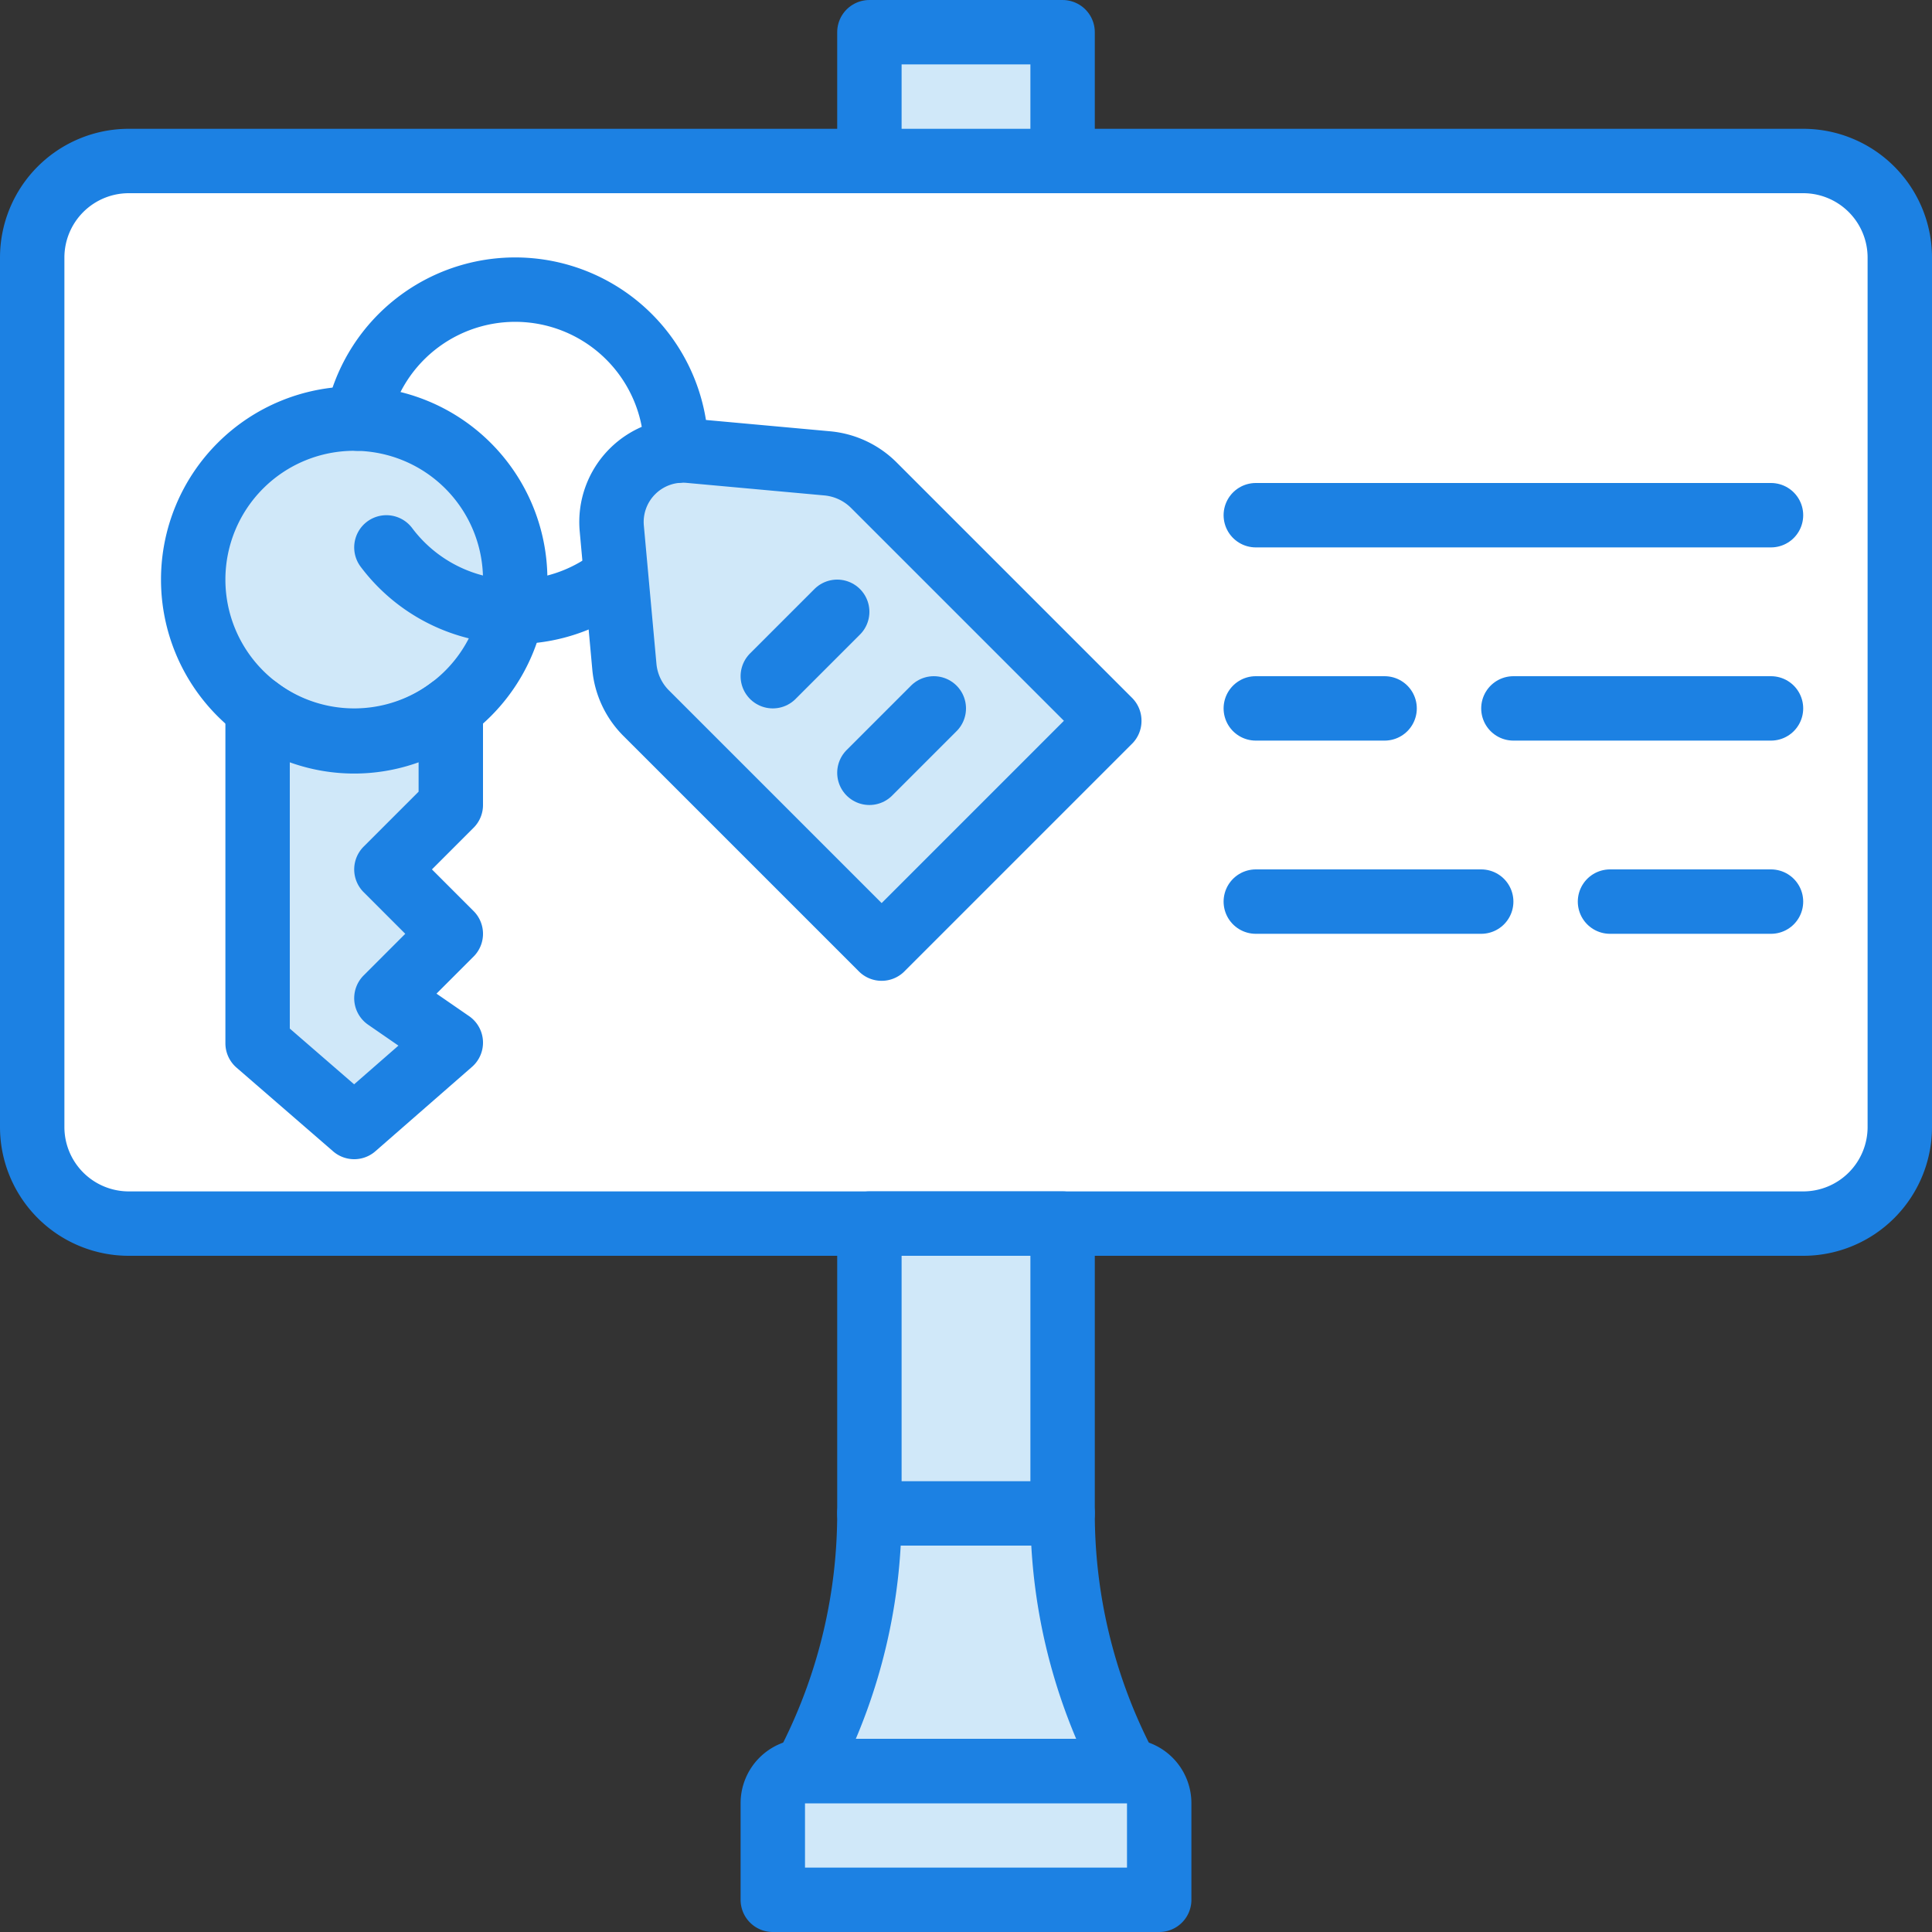 <svg id="Layer_1" data-name="Layer 1" xmlns="http://www.w3.org/2000/svg" viewBox="0 0 60 60"><rect x="0" y="0" width="60" height="60" fill="#333333" stroke="none"/><defs><style>.cls-1{fill:#d0e8f9;}.cls-2{fill:none;stroke:#1c81e3;stroke-linecap:round;stroke-linejoin:round;stroke-width:2px;}.cls-3{fill:#fff;}</style></defs><title>stand-out</title><g id="Page-1"><g id="Icons"><g id="_35--Key-Sign--_house_-real_-estate_-property_-building_" data-name="35--Key-Sign--(house,-real,-estate,-property,-building)"><path id="Fill-782" class="cls-1" d="M36,59H24V56a1,1,0,0,1,1-1H35a1,1,0,0,1,1,1Z"/><path id="Stroke-783" class="cls-2" d="M36,59H24V56a1,1,0,0,1,1-1H35a1,1,0,0,1,1,1v3Z"/><path id="Fill-784" class="cls-1" d="M35,55H25l.21-.42A16.94,16.94,0,0,0,27,47h6a16.94,16.94,0,0,0,1.79,7.58Z"/><path id="Stroke-785" class="cls-2" d="M35,55H25l.21-.42A16.94,16.94,0,0,0,27,47h6a16.94,16.94,0,0,0,1.79,7.58L35,55Z"/><path id="Fill-786" class="cls-3" d="M56,38H4a3,3,0,0,1-3-3V8A3,3,0,0,1,4,5H56a3,3,0,0,1,3,3V35a3,3,0,0,1-3,3"/><path id="Stroke-787" class="cls-2" d="M56,38H4a3,3,0,0,1-3-3V8A3,3,0,0,1,4,5H56a3,3,0,0,1,3,3V35a3,3,0,0,1-3,3Z"/><polygon id="Fill-788" class="cls-1" points="27 5 33 5 33 1 27 1 27 5"/><polygon id="Stroke-789" class="cls-2" points="27 5 33 5 33 1 27 1 27 5"/><polygon id="Fill-790" class="cls-1" points="27 47 33 47 33 38 27 38 27 47"/><polygon id="Stroke-791" class="cls-2" points="27 47 33 47 33 38 27 38 27 47"/><path id="Fill-792" class="cls-1" d="M16,18a5,5,0,1,0-5,5,5,5,0,0,0,5-5"/><path id="Stroke-793" class="cls-2" d="M16,18a5,5,0,1,0-5,5,5,5,0,0,0,5-5Z"/><path id="Fill-794" class="cls-1" d="M34.45,22.39l-7.07,7.07-7.31-7.31a2.34,2.34,0,0,1-.68-1.45L19,16.42A2.22,2.22,0,0,1,21.41,14l4.28.39a2.35,2.35,0,0,1,1.45.68Z"/><path id="Stroke-795" class="cls-2" d="M34.45,22.39l-7.07,7.07-7.31-7.31a2.34,2.34,0,0,1-.68-1.45L19,16.42A2.22,2.22,0,0,1,21.41,14l4.28.39a2.35,2.35,0,0,1,1.45.68l7.31,7.31Z"/><path id="Fill-796" class="cls-1" d="M14,22a4.91,4.91,0,0,1-6,0v10.4L11,35l3-2.62L12,31l2-2-2-2,2-2Z"/><path id="Stroke-797" class="cls-2" d="M14,22a4.91,4.91,0,0,1-6,0v10.4L11,35l3-2.62L12,31l2-2-2-2,2-2V22Z"/><path id="Stroke-798" class="cls-2" d="M21,14a5,5,0,0,0-9.9-1"/><path id="Stroke-799" class="cls-2" d="M12,17a5,5,0,0,0,7,1"/><path id="Stroke-800" class="cls-2" d="M39,16H55"/><path id="Stroke-801" class="cls-2" d="M47,22h8"/><path id="Stroke-802" class="cls-2" d="M39,22h4"/><path id="Stroke-803" class="cls-2" d="M50,28h5"/><path id="Stroke-804" class="cls-2" d="M39,28h7"/><path id="Stroke-805" class="cls-2" d="M24,21l2-2"/><path id="Stroke-806" class="cls-2" d="M27,24l2-2"/></g></g></g></svg>